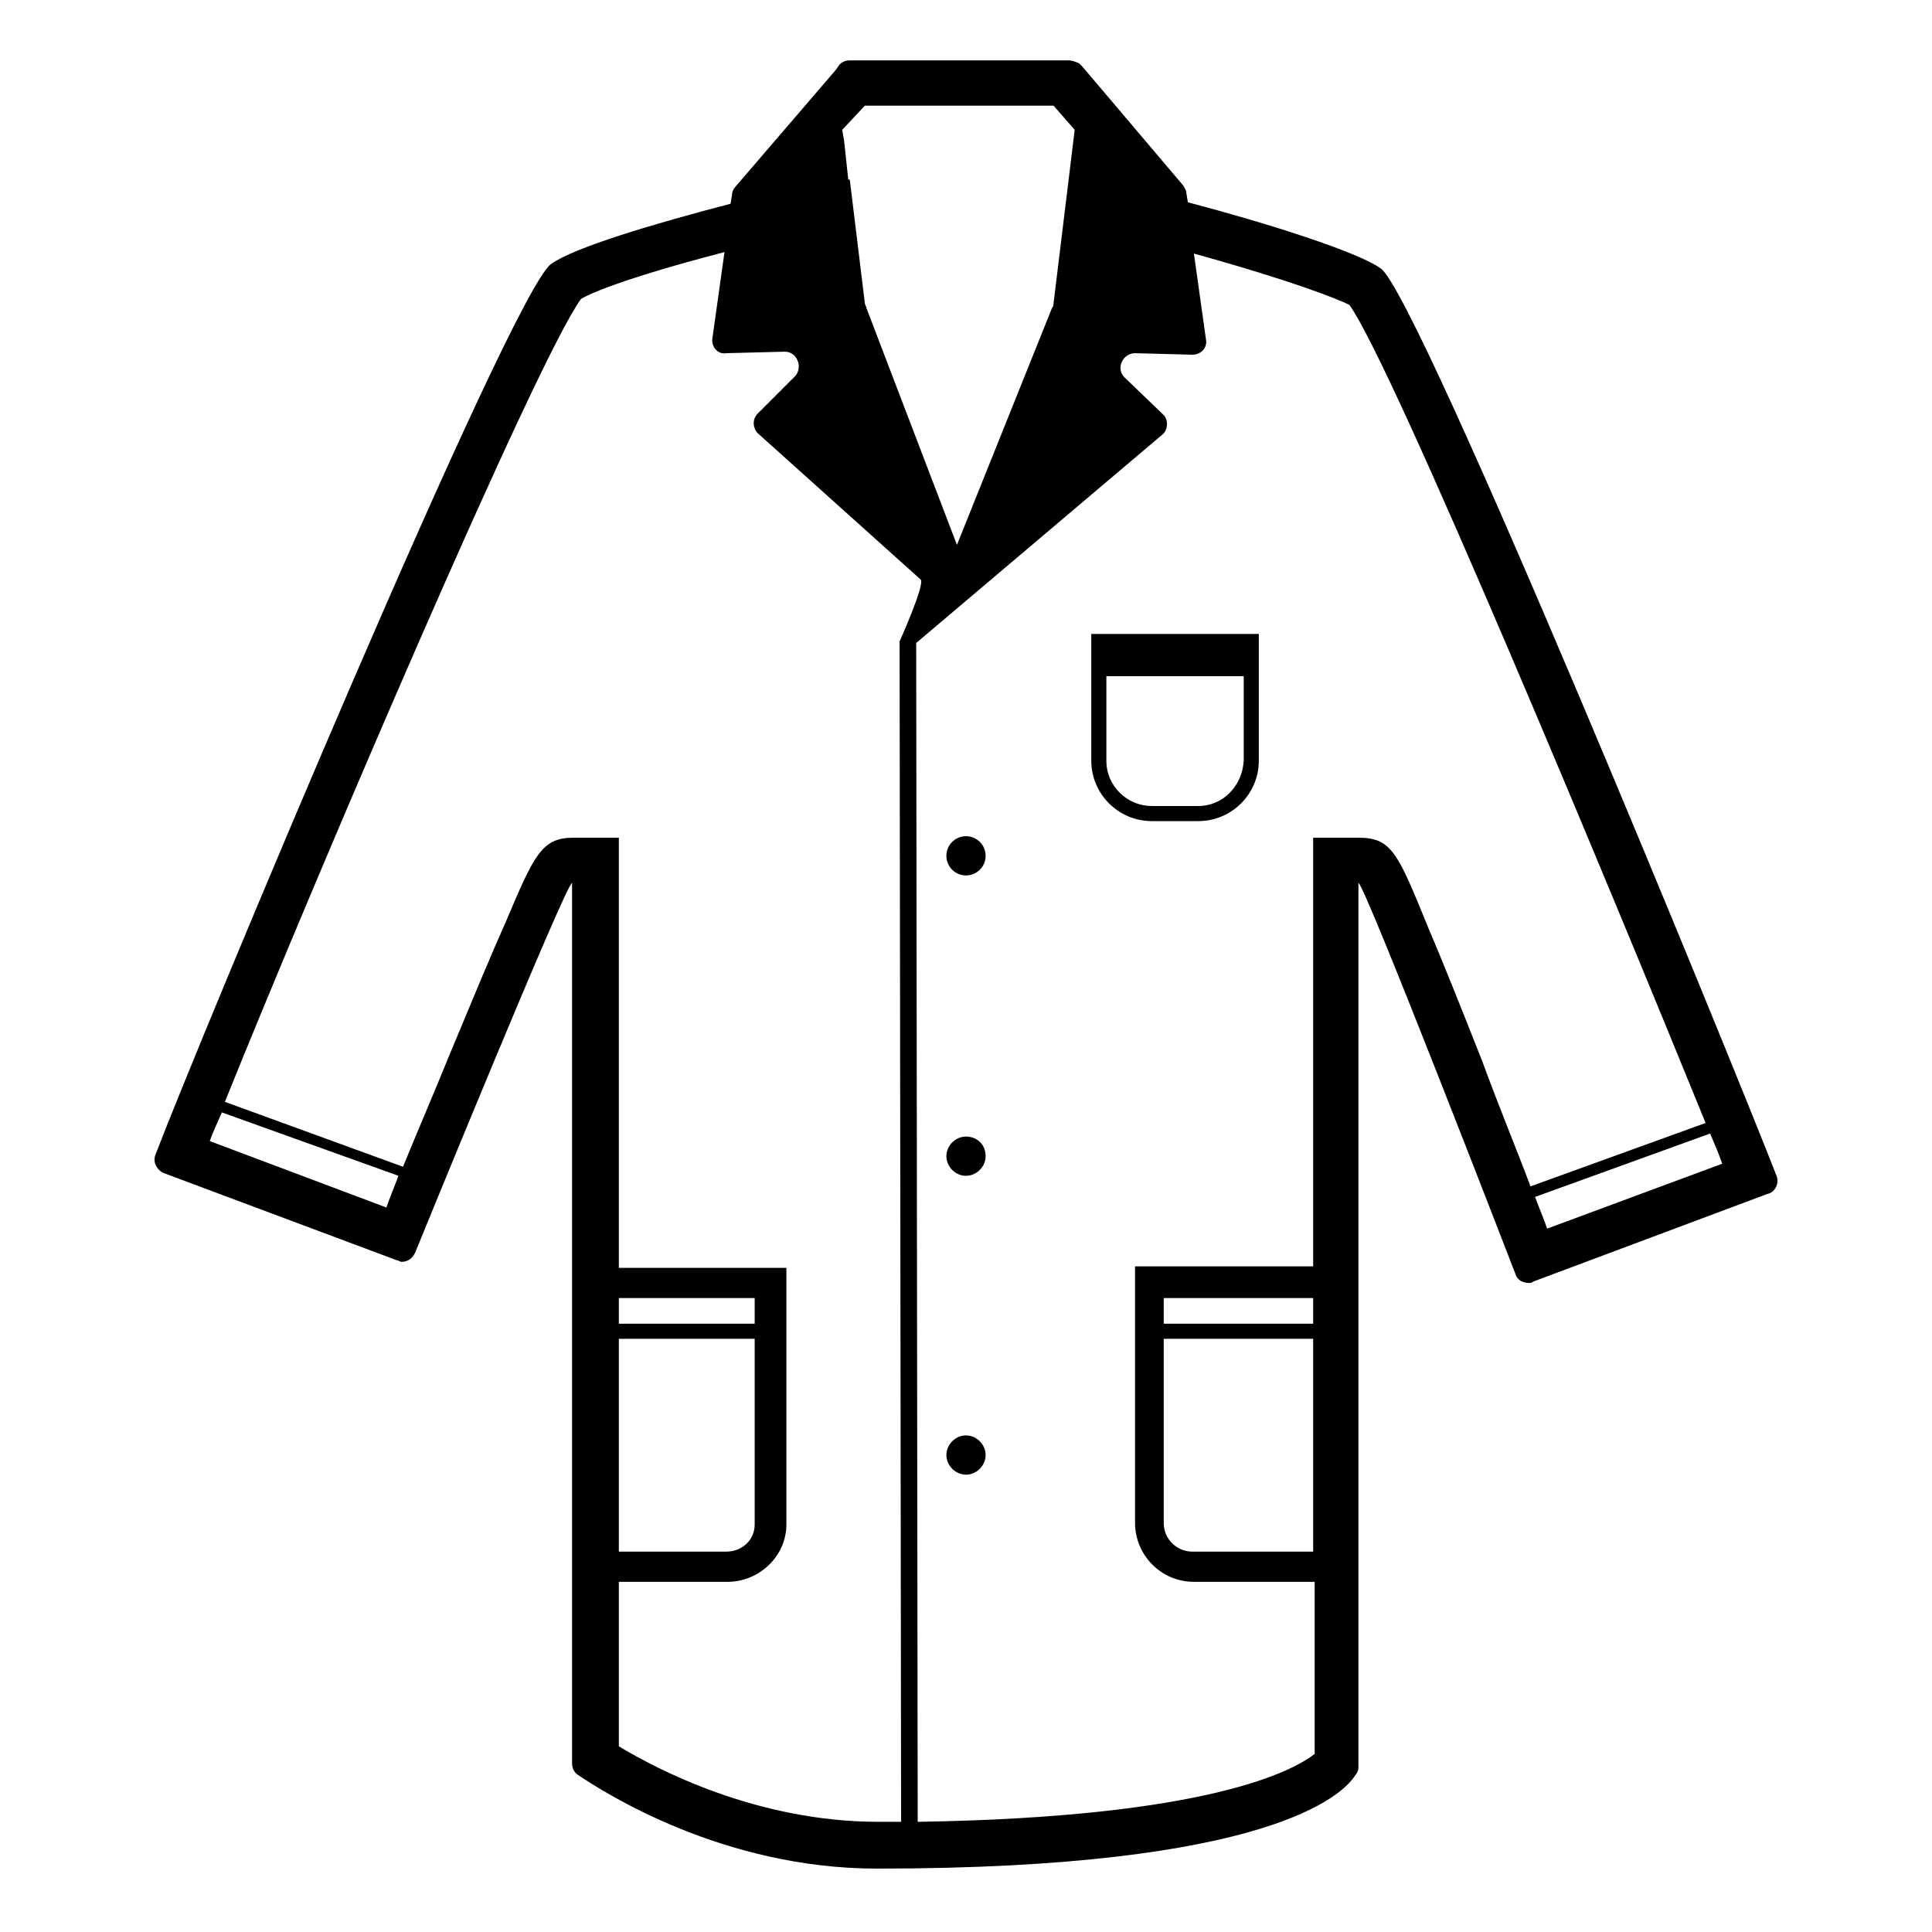 <svg width="128" height="128" xmlns="http://www.w3.org/2000/svg">
  <g>
    <path d="M72.3,50.4c0,2.2,1.8,4,4,4h3.1c2.2,0,4-1.8,4-4V42H72.3V50.4z M73.3,44.8h9.1v5.6c-0.1,1.7-1.4,3-3,3h-3.1 c-1.6,0-3-1.3-3-3V44.8z"/>
    <circle cx="64" cy="56.7" r="1.3"/>
    <path d="M64,75.3c-0.7,0-1.3,0.6-1.3,1.3c0,0.7,0.6,1.3,1.3,1.3s1.3-0.6,1.3-1.3C65.3,75.8,64.7,75.3,64,75.3z"/>
    <path d="M64,95.1c-0.7,0-1.3,0.6-1.3,1.3c0,0.7,0.6,1.3,1.3,1.3s1.3-0.6,1.3-1.3C65.3,95.7,64.7,95.1,64,95.1z"/>
    <path d="M117.7,77.9c-3-7.7-23.6-58.1-26.2-60.1c-1.5-1.1-7.5-3-12.8-4.4l-0.1-0.6c0-0.2-0.1-0.3-0.2-0.5l-6.7-7.9l-0.2-0.2 C71.3,4.1,71,4,70.8,4H56.3c-0.3,0-0.5,0.1-0.7,0.3l-0.2,0.3l-6.7,7.8c-0.1,0.1-0.2,0.3-0.2,0.5l-0.1,0.6c-5,1.3-10.4,2.9-11.9,4 c-2.7,2-23.3,51.4-26.2,59c-0.2,0.5,0.1,1,0.5,1.2l15.5,5.8c0.1,0,0.2,0.1,0.3,0.1c0.4,0,0.7-0.2,0.9-0.6c0,0,10-24.5,10.4-24.5 v58.3c0,0.3,0.1,0.6,0.4,0.8c1.8,1.2,9.6,6.2,19.8,6.2c26,0,30.9-4.9,31.7-6.2c0.1-0.1,0.2-0.3,0.2-0.5V58.5 c0.4,0,10.4,25.9,10.4,25.9c0.1,0.4,0.5,0.6,0.9,0.6c0.1,0,0.2,0,0.3-0.1l15.5-5.8C117.6,79,117.9,78.4,117.7,77.9z M57.3,7h12.5 l1.4,1.6l-0.4,3.3l-1,8.2c0,0.1,0,0.2-0.1,0.3l-6.3,15.7l-6-15.7c0-0.1-0.1-0.2-0.1-0.3l-1-8.2h-0.1l-0.3-2.8c0,0,0,0,0,0.1 l-0.1-0.6L57.3,7z M25.6,80l-11.7-4.4c0.2-0.6,0.5-1.2,0.8-1.9l11.7,4.2C26.1,78.7,25.8,79.4,25.6,80z M58.2,120.7 c-8.1,0-14.7-3.5-17.2-5v-10.9h7.2c2.1,0,3.9-1.7,3.9-3.8V84H41V58.5v-3h-3c-2.1,0-2.6,1.1-4.5,5.6c-0.9,2-2.1,4.9-3.6,8.5 c-1.1,2.7-2.3,5.5-3.2,7.7L14.9,73c6-14.9,20.7-49.3,23.6-53.2c0.5-0.3,2.6-1.3,9.5-3.1l-0.8,5.7c-0.1,0.6,0.4,1.1,0.9,1l3.9-0.1 c0.8,0,1.2,1,0.7,1.6l-2.5,2.5c-0.4,0.4-0.3,1,0,1.3L61,38.4c0.3,0.3-1.4,4.1-1.4,4.1l0.1,78.2C59.2,120.7,58.7,120.7,58.2,120.7z M50,88.7V101c0,1-0.8,1.8-1.9,1.8H41V88.7H50z M41,87.7V86h9v1.7H41z M101.4,78.6c-0.9-2.4-2.1-5.3-3.2-8.3 c-1.5-3.8-2.7-6.8-3.6-8.9c-2-4.9-2.4-5.9-4.6-5.9h-3v28.4H75.2v17c0,2.1,1.7,3.9,3.9,3.9h8v11.4c-1.4,1.1-7,4.2-26.3,4.5 l-0.1-78.1L77,28.8c0.4-0.3,0.4-1,0.1-1.3L74.5,25c-0.6-0.6-0.1-1.6,0.7-1.6l3.8,0.1c0.6,0,1-0.5,0.9-1l-0.8-5.7 c6.5,1.8,9.5,3,10.3,3.4c2.9,4,17.5,39.2,23.6,54.2L101.4,78.6z M77.1,87.7V86H87v1.7H77.1z M87,88.7v14.1h-8c-1,0-1.9-0.8-1.9-1.9 V88.7h0.1H87z M102.5,81.4c-0.2-0.6-0.5-1.3-0.8-2.1l11.6-4.2c0.3,0.7,0.6,1.4,0.8,2L102.5,81.4z"/>
  </g>
</svg>